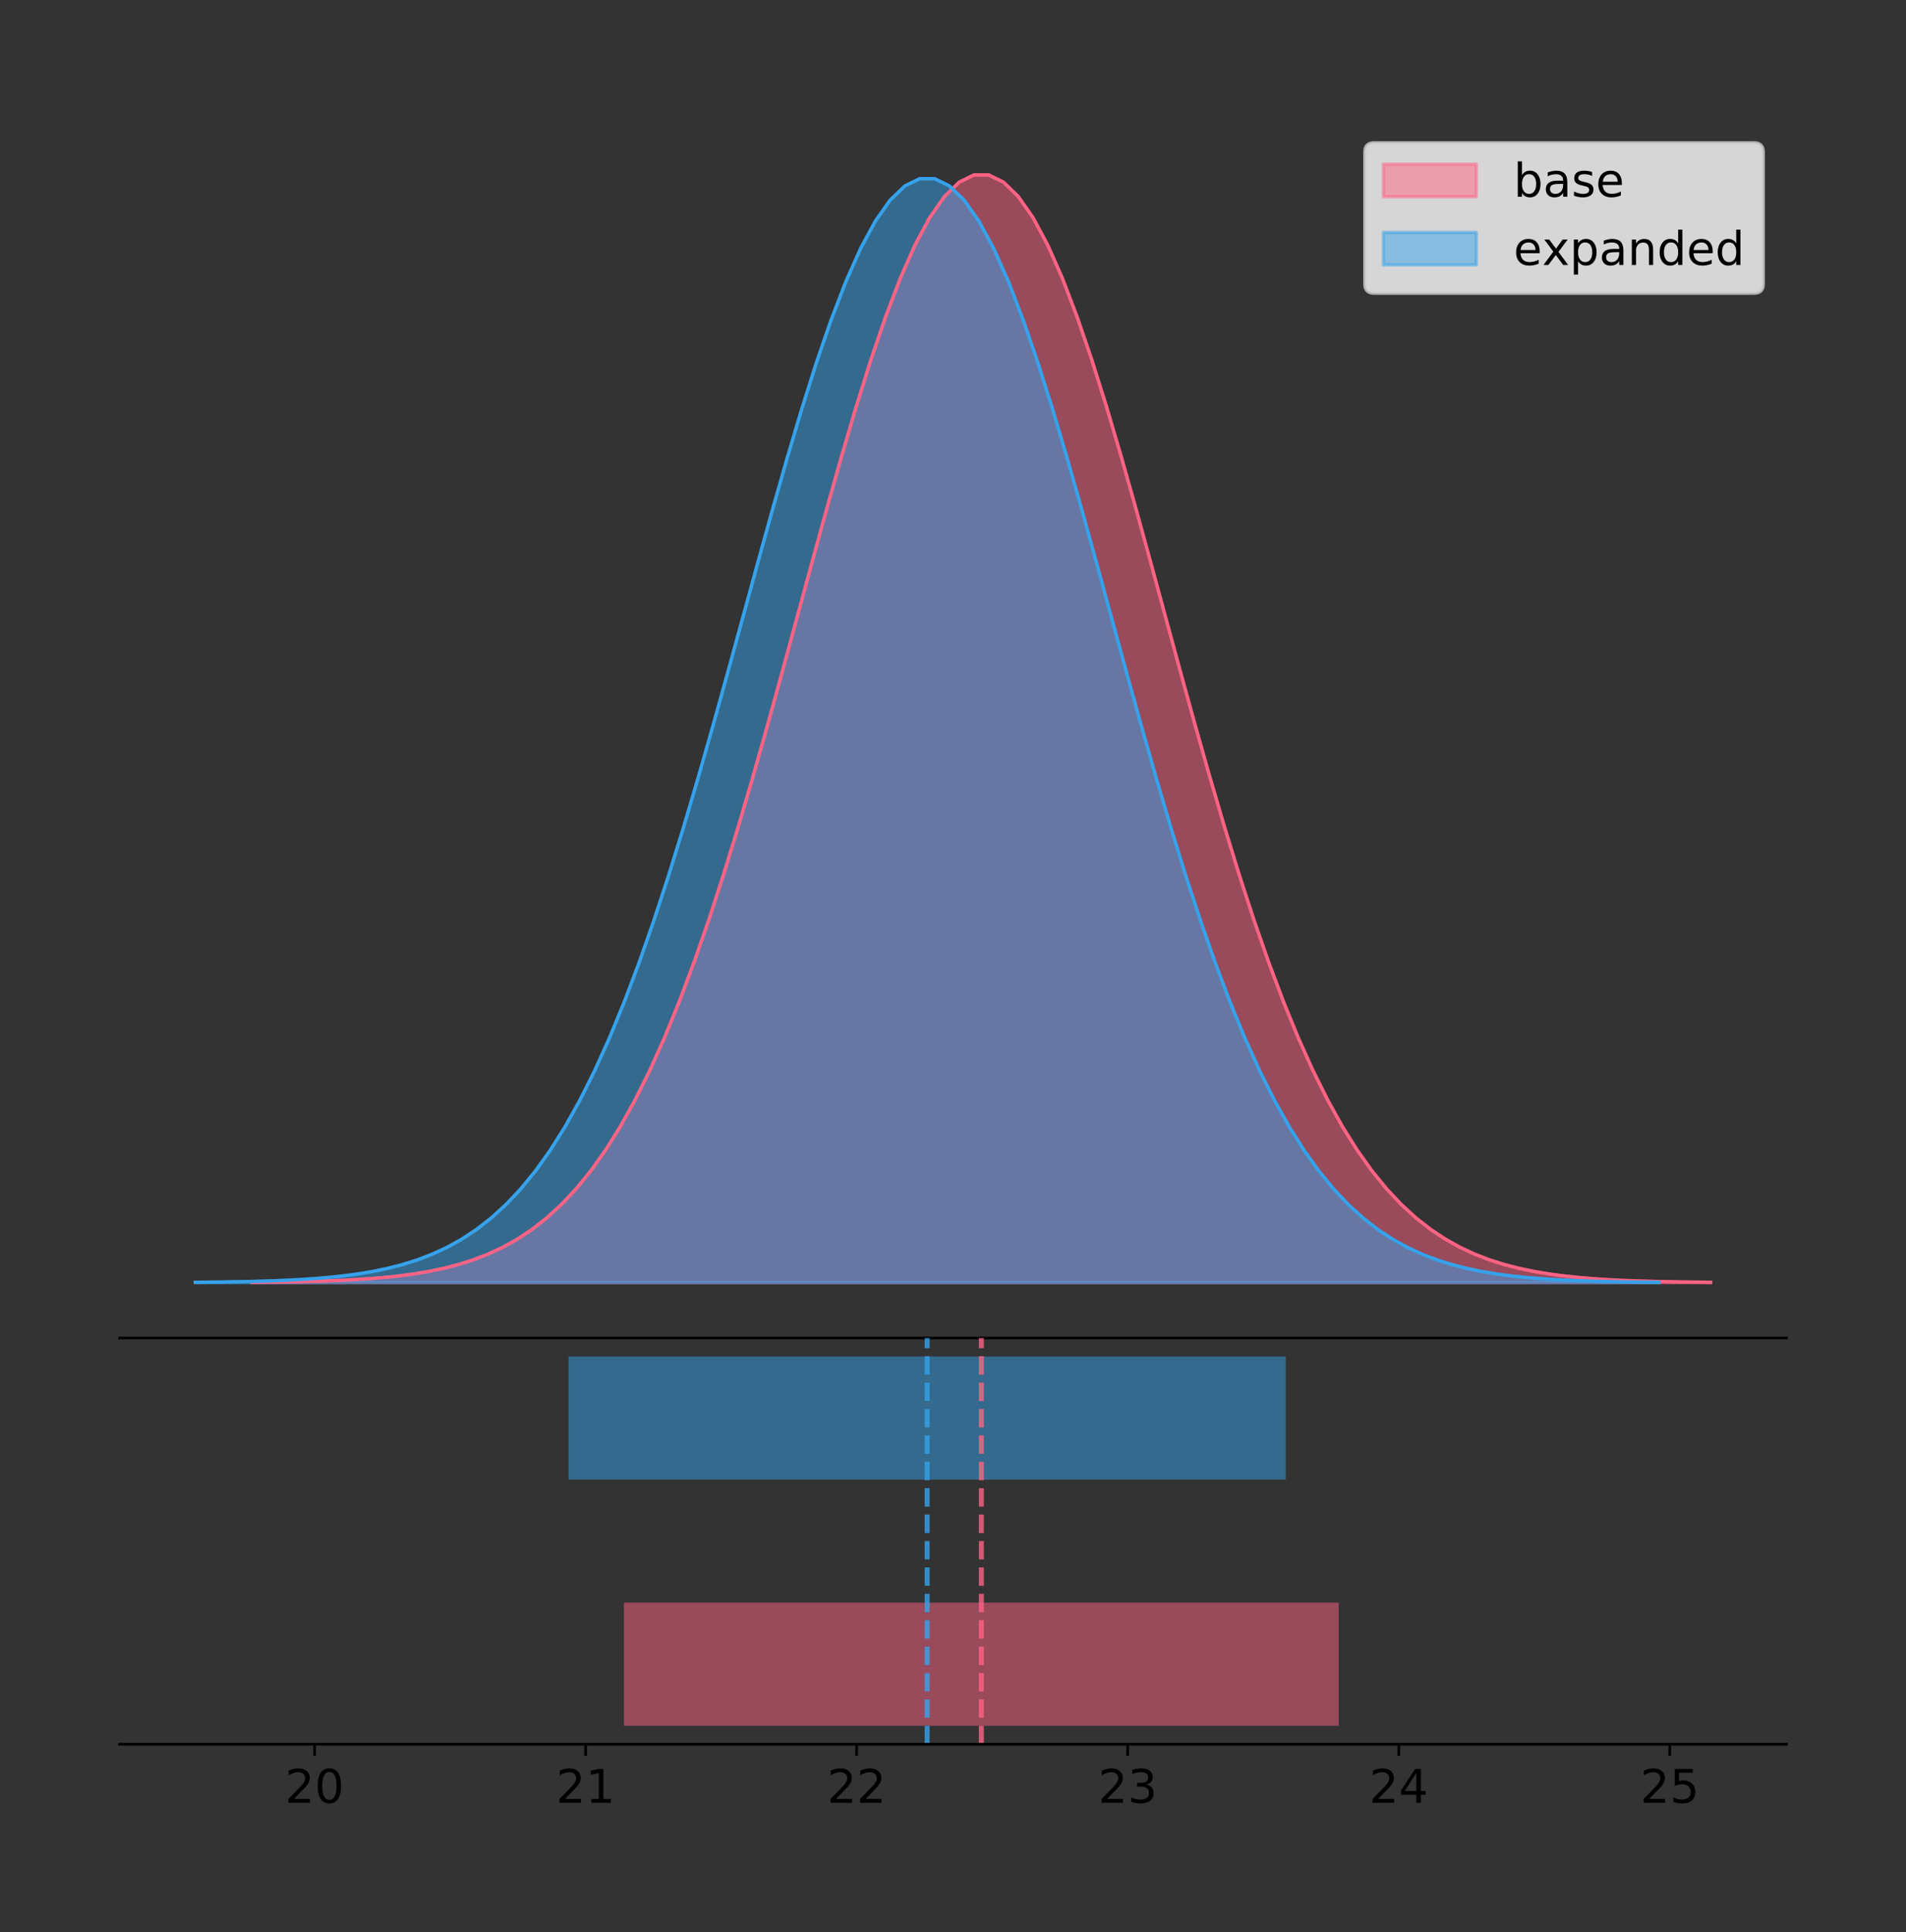 <?xml version="1.0" encoding="utf-8" standalone="no"?>
<!DOCTYPE svg PUBLIC "-//W3C//DTD SVG 1.1//EN"
  "http://www.w3.org/Graphics/SVG/1.1/DTD/svg11.dtd">
<!-- Created with matplotlib (https://matplotlib.org/) -->
<svg height="581.789pt" version="1.1" viewBox="0 0 574.2 581.789" width="574.2pt" xmlns="http://www.w3.org/2000/svg" xmlns:xlink="http://www.w3.org/1999/xlink">
 <rect x="0" y="0" width="574.2" height="581.789" fill="#333333" stroke="none"/>
 <defs>
  <style type="text/css">
*{stroke-linecap:butt;stroke-linejoin:round;}
  </style>
 </defs>
 <g id="figure_1">
  <g id="patch_1">
   <path d="M 0 581.789 
L 574.2 581.789 
L 574.2 0 
L 0 0 
z
" style="fill:none;"/>
  </g>
  <g id="axes_1">
   <g id="patch_2">
    <path d="M 36 402.93 
L 538.2 402.93 
L 538.2 36 
L 36 36 
z
" style="fill:none;"/>
   </g>
   <g id="PolyCollection_1">
    <defs>
     <path d="M 75.906 -195.538 
L 75.906 -195.65 
L 80.345 -195.692 
L 84.784 -195.749 
L 89.223 -195.825 
L 93.662 -195.925 
L 98.101 -196.058 
L 102.54 -196.23 
L 106.979 -196.455 
L 111.418 -196.744 
L 115.857 -197.115 
L 120.296 -197.585 
L 124.735 -198.179 
L 129.174 -198.923 
L 133.613 -199.848 
L 138.053 -200.99 
L 142.492 -202.39 
L 146.931 -204.093 
L 151.37 -206.151 
L 155.809 -208.617 
L 160.248 -211.552 
L 164.687 -215.017 
L 169.126 -219.078 
L 173.565 -223.801 
L 178.004 -229.25 
L 182.443 -235.488 
L 186.882 -242.572 
L 191.321 -250.552 
L 195.76 -259.468 
L 200.199 -269.344 
L 204.638 -280.192 
L 209.078 -292.002 
L 213.517 -304.744 
L 217.956 -318.365 
L 222.395 -332.786 
L 226.834 -347.901 
L 231.273 -363.58 
L 235.712 -379.667 
L 240.151 -395.98 
L 244.59 -412.318 
L 249.029 -428.462 
L 253.468 -444.18 
L 257.907 -459.23 
L 262.346 -473.372 
L 266.785 -486.366 
L 271.224 -497.987 
L 275.663 -508.025 
L 280.102 -516.294 
L 284.542 -522.64 
L 288.981 -526.94 
L 293.42 -529.111 
L 297.859 -529.111 
L 302.298 -526.94 
L 306.737 -522.64 
L 311.176 -516.294 
L 315.615 -508.025 
L 320.054 -497.987 
L 324.493 -486.366 
L 328.932 -473.372 
L 333.371 -459.23 
L 337.81 -444.18 
L 342.249 -428.462 
L 346.688 -412.318 
L 351.127 -395.98 
L 355.567 -379.667 
L 360.006 -363.58 
L 364.445 -347.901 
L 368.884 -332.786 
L 373.323 -318.365 
L 377.762 -304.744 
L 382.201 -292.002 
L 386.64 -280.192 
L 391.079 -269.344 
L 395.518 -259.468 
L 399.957 -250.552 
L 404.396 -242.572 
L 408.835 -235.488 
L 413.274 -229.25 
L 417.713 -223.801 
L 422.152 -219.078 
L 426.592 -215.017 
L 431.031 -211.552 
L 435.47 -208.617 
L 439.909 -206.151 
L 444.348 -204.093 
L 448.787 -202.39 
L 453.226 -200.99 
L 457.665 -199.848 
L 462.104 -198.923 
L 466.543 -198.179 
L 470.982 -197.585 
L 475.421 -197.115 
L 479.86 -196.744 
L 484.299 -196.455 
L 488.738 -196.23 
L 493.177 -196.058 
L 497.616 -195.925 
L 502.056 -195.825 
L 506.495 -195.749 
L 510.934 -195.692 
L 515.373 -195.65 
L 515.373 -195.538 
L 515.373 -195.538 
L 510.934 -195.538 
L 506.495 -195.538 
L 502.056 -195.538 
L 497.616 -195.538 
L 493.177 -195.538 
L 488.738 -195.538 
L 484.299 -195.538 
L 479.86 -195.538 
L 475.421 -195.538 
L 470.982 -195.538 
L 466.543 -195.538 
L 462.104 -195.538 
L 457.665 -195.538 
L 453.226 -195.538 
L 448.787 -195.538 
L 444.348 -195.538 
L 439.909 -195.538 
L 435.47 -195.538 
L 431.031 -195.538 
L 426.592 -195.538 
L 422.152 -195.538 
L 417.713 -195.538 
L 413.274 -195.538 
L 408.835 -195.538 
L 404.396 -195.538 
L 399.957 -195.538 
L 395.518 -195.538 
L 391.079 -195.538 
L 386.64 -195.538 
L 382.201 -195.538 
L 377.762 -195.538 
L 373.323 -195.538 
L 368.884 -195.538 
L 364.445 -195.538 
L 360.006 -195.538 
L 355.567 -195.538 
L 351.127 -195.538 
L 346.688 -195.538 
L 342.249 -195.538 
L 337.81 -195.538 
L 333.371 -195.538 
L 328.932 -195.538 
L 324.493 -195.538 
L 320.054 -195.538 
L 315.615 -195.538 
L 311.176 -195.538 
L 306.737 -195.538 
L 302.298 -195.538 
L 297.859 -195.538 
L 293.42 -195.538 
L 288.981 -195.538 
L 284.542 -195.538 
L 280.102 -195.538 
L 275.663 -195.538 
L 271.224 -195.538 
L 266.785 -195.538 
L 262.346 -195.538 
L 257.907 -195.538 
L 253.468 -195.538 
L 249.029 -195.538 
L 244.59 -195.538 
L 240.151 -195.538 
L 235.712 -195.538 
L 231.273 -195.538 
L 226.834 -195.538 
L 222.395 -195.538 
L 217.956 -195.538 
L 213.517 -195.538 
L 209.078 -195.538 
L 204.638 -195.538 
L 200.199 -195.538 
L 195.76 -195.538 
L 191.321 -195.538 
L 186.882 -195.538 
L 182.443 -195.538 
L 178.004 -195.538 
L 173.565 -195.538 
L 169.126 -195.538 
L 164.687 -195.538 
L 160.248 -195.538 
L 155.809 -195.538 
L 151.37 -195.538 
L 146.931 -195.538 
L 142.492 -195.538 
L 138.053 -195.538 
L 133.613 -195.538 
L 129.174 -195.538 
L 124.735 -195.538 
L 120.296 -195.538 
L 115.857 -195.538 
L 111.418 -195.538 
L 106.979 -195.538 
L 102.54 -195.538 
L 98.101 -195.538 
L 93.662 -195.538 
L 89.223 -195.538 
L 84.784 -195.538 
L 80.345 -195.538 
L 75.906 -195.538 
z
" id="m4f7ae15f98" style="stroke:#ff6384;stroke-opacity:0.5;"/>
    </defs>
    <g clip-path="url(#p68c8a63edc)">
     <use style="fill:#ff6384;fill-opacity:0.5;stroke:#ff6384;stroke-opacity:0.5;" x="0" xlink:href="#m4f7ae15f98" y="581.789"/>
    </g>
   </g>
   <g id="PolyCollection_2">
    <defs>
     <path d="M 58.827 -195.538 
L 58.827 -195.65 
L 63.281 -195.692 
L 67.736 -195.748 
L 72.19 -195.824 
L 76.644 -195.924 
L 81.098 -196.056 
L 85.552 -196.228 
L 90.006 -196.452 
L 94.461 -196.74 
L 98.915 -197.109 
L 103.369 -197.578 
L 107.823 -198.17 
L 112.277 -198.911 
L 116.731 -199.833 
L 121.186 -200.972 
L 125.64 -202.367 
L 130.094 -204.064 
L 134.548 -206.115 
L 139.002 -208.573 
L 143.457 -211.497 
L 147.911 -214.951 
L 152.365 -218.998 
L 156.819 -223.705 
L 161.273 -229.136 
L 165.727 -235.352 
L 170.182 -242.413 
L 174.636 -250.366 
L 179.09 -259.251 
L 183.544 -269.094 
L 187.998 -279.905 
L 192.452 -291.675 
L 196.907 -304.374 
L 201.361 -317.949 
L 205.815 -332.32 
L 210.269 -347.384 
L 214.723 -363.01 
L 219.177 -379.042 
L 223.632 -395.3 
L 228.086 -411.583 
L 232.54 -427.672 
L 236.994 -443.336 
L 241.448 -458.336 
L 245.902 -472.429 
L 250.357 -485.379 
L 254.811 -496.961 
L 259.265 -506.965 
L 263.719 -515.206 
L 268.173 -521.53 
L 272.627 -525.815 
L 277.082 -527.979 
L 281.536 -527.979 
L 285.99 -525.815 
L 290.444 -521.53 
L 294.898 -515.206 
L 299.352 -506.965 
L 303.807 -496.961 
L 308.261 -485.379 
L 312.715 -472.429 
L 317.169 -458.336 
L 321.623 -443.336 
L 326.077 -427.672 
L 330.532 -411.583 
L 334.986 -395.3 
L 339.44 -379.042 
L 343.894 -363.01 
L 348.348 -347.384 
L 352.803 -332.32 
L 357.257 -317.949 
L 361.711 -304.374 
L 366.165 -291.675 
L 370.619 -279.905 
L 375.073 -269.094 
L 379.528 -259.251 
L 383.982 -250.366 
L 388.436 -242.413 
L 392.89 -235.352 
L 397.344 -229.136 
L 401.798 -223.705 
L 406.253 -218.998 
L 410.707 -214.951 
L 415.161 -211.497 
L 419.615 -208.573 
L 424.069 -206.115 
L 428.523 -204.064 
L 432.978 -202.367 
L 437.432 -200.972 
L 441.886 -199.833 
L 446.34 -198.911 
L 450.794 -198.17 
L 455.248 -197.578 
L 459.703 -197.109 
L 464.157 -196.74 
L 468.611 -196.452 
L 473.065 -196.228 
L 477.519 -196.056 
L 481.973 -195.924 
L 486.428 -195.824 
L 490.882 -195.748 
L 495.336 -195.692 
L 499.79 -195.65 
L 499.79 -195.538 
L 499.79 -195.538 
L 495.336 -195.538 
L 490.882 -195.538 
L 486.428 -195.538 
L 481.973 -195.538 
L 477.519 -195.538 
L 473.065 -195.538 
L 468.611 -195.538 
L 464.157 -195.538 
L 459.703 -195.538 
L 455.248 -195.538 
L 450.794 -195.538 
L 446.34 -195.538 
L 441.886 -195.538 
L 437.432 -195.538 
L 432.978 -195.538 
L 428.523 -195.538 
L 424.069 -195.538 
L 419.615 -195.538 
L 415.161 -195.538 
L 410.707 -195.538 
L 406.253 -195.538 
L 401.798 -195.538 
L 397.344 -195.538 
L 392.89 -195.538 
L 388.436 -195.538 
L 383.982 -195.538 
L 379.528 -195.538 
L 375.073 -195.538 
L 370.619 -195.538 
L 366.165 -195.538 
L 361.711 -195.538 
L 357.257 -195.538 
L 352.803 -195.538 
L 348.348 -195.538 
L 343.894 -195.538 
L 339.44 -195.538 
L 334.986 -195.538 
L 330.532 -195.538 
L 326.077 -195.538 
L 321.623 -195.538 
L 317.169 -195.538 
L 312.715 -195.538 
L 308.261 -195.538 
L 303.807 -195.538 
L 299.352 -195.538 
L 294.898 -195.538 
L 290.444 -195.538 
L 285.99 -195.538 
L 281.536 -195.538 
L 277.082 -195.538 
L 272.627 -195.538 
L 268.173 -195.538 
L 263.719 -195.538 
L 259.265 -195.538 
L 254.811 -195.538 
L 250.357 -195.538 
L 245.902 -195.538 
L 241.448 -195.538 
L 236.994 -195.538 
L 232.54 -195.538 
L 228.086 -195.538 
L 223.632 -195.538 
L 219.177 -195.538 
L 214.723 -195.538 
L 210.269 -195.538 
L 205.815 -195.538 
L 201.361 -195.538 
L 196.907 -195.538 
L 192.452 -195.538 
L 187.998 -195.538 
L 183.544 -195.538 
L 179.09 -195.538 
L 174.636 -195.538 
L 170.182 -195.538 
L 165.727 -195.538 
L 161.273 -195.538 
L 156.819 -195.538 
L 152.365 -195.538 
L 147.911 -195.538 
L 143.457 -195.538 
L 139.002 -195.538 
L 134.548 -195.538 
L 130.094 -195.538 
L 125.64 -195.538 
L 121.186 -195.538 
L 116.731 -195.538 
L 112.277 -195.538 
L 107.823 -195.538 
L 103.369 -195.538 
L 98.915 -195.538 
L 94.461 -195.538 
L 90.006 -195.538 
L 85.552 -195.538 
L 81.098 -195.538 
L 76.644 -195.538 
L 72.19 -195.538 
L 67.736 -195.538 
L 63.281 -195.538 
L 58.827 -195.538 
z
" id="m529ada1ee1" style="stroke:#36a2eb;stroke-opacity:0.5;"/>
    </defs>
    <g clip-path="url(#p68c8a63edc)">
     <use style="fill:#36a2eb;fill-opacity:0.5;stroke:#36a2eb;stroke-opacity:0.5;" x="0" xlink:href="#m529ada1ee1" y="581.789"/>
    </g>
   </g>
   <g id="line2d_1">
    <path clip-path="url(#p68c8a63edc)" d="M 75.906 386.139 
L 80.345 386.097 
L 84.784 386.04 
L 89.223 385.965 
L 93.662 385.864 
L 98.101 385.732 
L 102.54 385.559 
L 106.979 385.334 
L 111.418 385.045 
L 115.857 384.675 
L 120.296 384.204 
L 124.735 383.61 
L 129.174 382.867 
L 133.613 381.941 
L 138.053 380.799 
L 142.492 379.399 
L 146.931 377.696 
L 151.37 375.639 
L 155.809 373.172 
L 160.248 370.238 
L 164.687 366.772 
L 169.126 362.711 
L 173.565 357.989 
L 178.004 352.539 
L 182.443 346.301 
L 186.882 339.217 
L 191.321 331.237 
L 195.76 322.322 
L 200.199 312.445 
L 204.638 301.597 
L 209.078 289.787 
L 213.517 277.045 
L 217.956 263.424 
L 222.395 249.004 
L 226.834 233.888 
L 231.273 218.209 
L 235.712 202.123 
L 240.151 185.809 
L 244.59 169.471 
L 249.029 153.327 
L 253.468 137.61 
L 257.907 122.559 
L 262.346 108.418 
L 266.785 95.423 
L 271.224 83.803 
L 275.663 73.765 
L 280.102 65.495 
L 284.542 59.15 
L 288.981 54.85 
L 293.42 52.679 
L 297.859 52.679 
L 302.298 54.85 
L 306.737 59.15 
L 311.176 65.495 
L 315.615 73.765 
L 320.054 83.803 
L 324.493 95.423 
L 328.932 108.418 
L 333.371 122.559 
L 337.81 137.61 
L 342.249 153.327 
L 346.688 169.471 
L 351.127 185.809 
L 355.567 202.123 
L 360.006 218.209 
L 364.445 233.888 
L 368.884 249.004 
L 373.323 263.424 
L 377.762 277.045 
L 382.201 289.787 
L 386.64 301.597 
L 391.079 312.445 
L 395.518 322.322 
L 399.957 331.237 
L 404.396 339.217 
L 408.835 346.301 
L 413.274 352.539 
L 417.713 357.989 
L 422.152 362.711 
L 426.592 366.772 
L 431.031 370.238 
L 435.47 373.172 
L 439.909 375.639 
L 444.348 377.696 
L 448.787 379.399 
L 453.226 380.799 
L 457.665 381.941 
L 462.104 382.867 
L 466.543 383.61 
L 470.982 384.204 
L 475.421 384.675 
L 479.86 385.045 
L 484.299 385.334 
L 488.738 385.559 
L 493.177 385.732 
L 497.616 385.864 
L 502.056 385.965 
L 506.495 386.04 
L 510.934 386.097 
L 515.373 386.139 
" style="fill:none;stroke:#ff6384;stroke-linecap:square;"/>
   </g>
   <g id="line2d_2">
    <path clip-path="url(#p68c8a63edc)" d="M 58.827 386.14 
L 63.281 386.098 
L 67.736 386.041 
L 72.19 385.966 
L 76.644 385.865 
L 81.098 385.734 
L 85.552 385.561 
L 90.006 385.338 
L 94.461 385.049 
L 98.915 384.68 
L 103.369 384.211 
L 107.823 383.619 
L 112.277 382.878 
L 116.731 381.956 
L 121.186 380.818 
L 125.64 379.423 
L 130.094 377.725 
L 134.548 375.675 
L 139.002 373.217 
L 143.457 370.292 
L 147.911 366.838 
L 152.365 362.791 
L 156.819 358.085 
L 161.273 352.654 
L 165.727 346.437 
L 170.182 339.377 
L 174.636 331.424 
L 179.09 322.538 
L 183.544 312.695 
L 187.998 301.885 
L 192.452 290.114 
L 196.907 277.415 
L 201.361 263.841 
L 205.815 249.469 
L 210.269 234.405 
L 214.723 218.779 
L 219.177 202.747 
L 223.632 186.489 
L 228.086 170.206 
L 232.54 154.117 
L 236.994 138.453 
L 241.448 123.454 
L 245.902 109.36 
L 250.357 96.41 
L 254.811 84.829 
L 259.265 74.825 
L 263.719 66.583 
L 268.173 60.259 
L 272.627 55.974 
L 277.082 53.81 
L 281.536 53.81 
L 285.99 55.974 
L 290.444 60.259 
L 294.898 66.583 
L 299.352 74.825 
L 303.807 84.829 
L 308.261 96.41 
L 312.715 109.36 
L 317.169 123.454 
L 321.623 138.453 
L 326.077 154.117 
L 330.532 170.206 
L 334.986 186.489 
L 339.44 202.747 
L 343.894 218.779 
L 348.348 234.405 
L 352.803 249.469 
L 357.257 263.841 
L 361.711 277.415 
L 366.165 290.114 
L 370.619 301.885 
L 375.073 312.695 
L 379.528 322.538 
L 383.982 331.424 
L 388.436 339.377 
L 392.89 346.437 
L 397.344 352.654 
L 401.798 358.085 
L 406.253 362.791 
L 410.707 366.838 
L 415.161 370.292 
L 419.615 373.217 
L 424.069 375.675 
L 428.523 377.725 
L 432.978 379.423 
L 437.432 380.818 
L 441.886 381.956 
L 446.34 382.878 
L 450.794 383.619 
L 455.248 384.211 
L 459.703 384.68 
L 464.157 385.049 
L 468.611 385.338 
L 473.065 385.561 
L 477.519 385.734 
L 481.973 385.865 
L 486.428 385.966 
L 490.882 386.041 
L 495.336 386.098 
L 499.79 386.14 
" style="fill:none;stroke:#36a2eb;stroke-linecap:square;"/>
   </g>
   <g id="patch_3">
    <path d="M 36 402.93 
L 538.2 402.93 
" style="fill:none;stroke:#000000;stroke-linecap:square;stroke-linejoin:miter;stroke-width:0.8;"/>
   </g>
   <g id="legend_1">
    <g id="patch_4">
     <path d="M 413.972 88.299 
L 528.4 88.299 
Q 531.2 88.299 531.2 85.499 
L 531.2 45.8 
Q 531.2 43 528.4 43 
L 413.972 43 
Q 411.172 43 411.172 45.8 
L 411.172 85.499 
Q 411.172 88.299 413.972 88.299 
z
" style="fill:#ffffff;opacity:0.8;stroke:#cccccc;stroke-linejoin:miter;"/>
    </g>
    <g id="patch_5">
     <path d="M 416.772 59.238 
L 444.772 59.238 
L 444.772 49.438 
L 416.772 49.438 
z
" style="fill:#ff6384;opacity:0.5;stroke:#ff6384;stroke-linejoin:miter;"/>
    </g>
    <g id="text_1">
     <!-- base -->
     <defs>
      <path d="M 48.688 27.297 
Q 48.688 37.203 44.609 42.844 
Q 40.531 48.484 33.406 48.484 
Q 26.266 48.484 22.188 42.844 
Q 18.109 37.203 18.109 27.297 
Q 18.109 17.391 22.188 11.75 
Q 26.266 6.109 33.406 6.109 
Q 40.531 6.109 44.609 11.75 
Q 48.688 17.391 48.688 27.297 
z
M 18.109 46.391 
Q 20.953 51.266 25.266 53.625 
Q 29.594 56 35.594 56 
Q 45.562 56 51.781 48.094 
Q 58.016 40.188 58.016 27.297 
Q 58.016 14.406 51.781 6.484 
Q 45.562 -1.422 35.594 -1.422 
Q 29.594 -1.422 25.266 0.953 
Q 20.953 3.328 18.109 8.203 
L 18.109 0 
L 9.078 0 
L 9.078 75.984 
L 18.109 75.984 
z
" id="DejaVuSans-98"/>
      <path d="M 34.281 27.484 
Q 23.391 27.484 19.188 25 
Q 14.984 22.516 14.984 16.5 
Q 14.984 11.719 18.141 8.906 
Q 21.297 6.109 26.703 6.109 
Q 34.188 6.109 38.703 11.406 
Q 43.219 16.703 43.219 25.484 
L 43.219 27.484 
z
M 52.203 31.203 
L 52.203 0 
L 43.219 0 
L 43.219 8.297 
Q 40.141 3.328 35.547 0.953 
Q 30.953 -1.422 24.312 -1.422 
Q 15.922 -1.422 10.953 3.297 
Q 6 8.016 6 15.922 
Q 6 25.141 12.172 29.828 
Q 18.359 34.516 30.609 34.516 
L 43.219 34.516 
L 43.219 35.406 
Q 43.219 41.609 39.141 45 
Q 35.062 48.391 27.688 48.391 
Q 23 48.391 18.547 47.266 
Q 14.109 46.141 10.016 43.891 
L 10.016 52.203 
Q 14.938 54.109 19.578 55.047 
Q 24.219 56 28.609 56 
Q 40.484 56 46.344 49.844 
Q 52.203 43.703 52.203 31.203 
z
" id="DejaVuSans-97"/>
      <path d="M 44.281 53.078 
L 44.281 44.578 
Q 40.484 46.531 36.375 47.5 
Q 32.281 48.484 27.875 48.484 
Q 21.188 48.484 17.844 46.438 
Q 14.5 44.391 14.5 40.281 
Q 14.5 37.156 16.891 35.375 
Q 19.281 33.594 26.516 31.984 
L 29.594 31.297 
Q 39.156 29.25 43.188 25.516 
Q 47.219 21.781 47.219 15.094 
Q 47.219 7.469 41.188 3.016 
Q 35.156 -1.422 24.609 -1.422 
Q 20.219 -1.422 15.453 -0.562 
Q 10.688 0.297 5.422 2 
L 5.422 11.281 
Q 10.406 8.688 15.234 7.391 
Q 20.062 6.109 24.812 6.109 
Q 31.156 6.109 34.562 8.281 
Q 37.984 10.453 37.984 14.406 
Q 37.984 18.062 35.516 20.016 
Q 33.062 21.969 24.703 23.781 
L 21.578 24.516 
Q 13.234 26.266 9.516 29.906 
Q 5.812 33.547 5.812 39.891 
Q 5.812 47.609 11.281 51.797 
Q 16.75 56 26.812 56 
Q 31.781 56 36.172 55.266 
Q 40.578 54.547 44.281 53.078 
z
" id="DejaVuSans-115"/>
      <path d="M 56.203 29.594 
L 56.203 25.203 
L 14.891 25.203 
Q 15.484 15.922 20.484 11.062 
Q 25.484 6.203 34.422 6.203 
Q 39.594 6.203 44.453 7.469 
Q 49.312 8.734 54.109 11.281 
L 54.109 2.781 
Q 49.266 0.734 44.188 -0.344 
Q 39.109 -1.422 33.891 -1.422 
Q 20.797 -1.422 13.156 6.188 
Q 5.516 13.812 5.516 26.812 
Q 5.516 40.234 12.766 48.109 
Q 20.016 56 32.328 56 
Q 43.359 56 49.781 48.891 
Q 56.203 41.797 56.203 29.594 
z
M 47.219 32.234 
Q 47.125 39.594 43.094 43.984 
Q 39.062 48.391 32.422 48.391 
Q 24.906 48.391 20.391 44.141 
Q 15.875 39.891 15.188 32.172 
z
" id="DejaVuSans-101"/>
     </defs>
     <g transform="translate(455.972 59.238)scale(0.14 -0.14)">
      <use xlink:href="#DejaVuSans-98"/>
      <use x="63.477" xlink:href="#DejaVuSans-97"/>
      <use x="124.756" xlink:href="#DejaVuSans-115"/>
      <use x="176.855" xlink:href="#DejaVuSans-101"/>
     </g>
    </g>
    <g id="patch_6">
     <path d="M 416.772 79.787 
L 444.772 79.787 
L 444.772 69.987 
L 416.772 69.987 
z
" style="fill:#36a2eb;opacity:0.5;stroke:#36a2eb;stroke-linejoin:miter;"/>
    </g>
    <g id="text_2">
     <!-- expanded -->
     <defs>
      <path d="M 54.891 54.688 
L 35.109 28.078 
L 55.906 0 
L 45.312 0 
L 29.391 21.484 
L 13.484 0 
L 2.875 0 
L 24.125 28.609 
L 4.688 54.688 
L 15.281 54.688 
L 29.781 35.203 
L 44.281 54.688 
z
" id="DejaVuSans-120"/>
      <path d="M 18.109 8.203 
L 18.109 -20.797 
L 9.078 -20.797 
L 9.078 54.688 
L 18.109 54.688 
L 18.109 46.391 
Q 20.953 51.266 25.266 53.625 
Q 29.594 56 35.594 56 
Q 45.562 56 51.781 48.094 
Q 58.016 40.188 58.016 27.297 
Q 58.016 14.406 51.781 6.484 
Q 45.562 -1.422 35.594 -1.422 
Q 29.594 -1.422 25.266 0.953 
Q 20.953 3.328 18.109 8.203 
z
M 48.688 27.297 
Q 48.688 37.203 44.609 42.844 
Q 40.531 48.484 33.406 48.484 
Q 26.266 48.484 22.188 42.844 
Q 18.109 37.203 18.109 27.297 
Q 18.109 17.391 22.188 11.75 
Q 26.266 6.109 33.406 6.109 
Q 40.531 6.109 44.609 11.75 
Q 48.688 17.391 48.688 27.297 
z
" id="DejaVuSans-112"/>
      <path d="M 54.891 33.016 
L 54.891 0 
L 45.906 0 
L 45.906 32.719 
Q 45.906 40.484 42.875 44.328 
Q 39.844 48.188 33.797 48.188 
Q 26.516 48.188 22.312 43.547 
Q 18.109 38.922 18.109 30.906 
L 18.109 0 
L 9.078 0 
L 9.078 54.688 
L 18.109 54.688 
L 18.109 46.188 
Q 21.344 51.125 25.703 53.562 
Q 30.078 56 35.797 56 
Q 45.219 56 50.047 50.172 
Q 54.891 44.344 54.891 33.016 
z
" id="DejaVuSans-110"/>
      <path d="M 45.406 46.391 
L 45.406 75.984 
L 54.391 75.984 
L 54.391 0 
L 45.406 0 
L 45.406 8.203 
Q 42.578 3.328 38.25 0.953 
Q 33.938 -1.422 27.875 -1.422 
Q 17.969 -1.422 11.734 6.484 
Q 5.516 14.406 5.516 27.297 
Q 5.516 40.188 11.734 48.094 
Q 17.969 56 27.875 56 
Q 33.938 56 38.25 53.625 
Q 42.578 51.266 45.406 46.391 
z
M 14.797 27.297 
Q 14.797 17.391 18.875 11.75 
Q 22.953 6.109 30.078 6.109 
Q 37.203 6.109 41.297 11.75 
Q 45.406 17.391 45.406 27.297 
Q 45.406 37.203 41.297 42.844 
Q 37.203 48.484 30.078 48.484 
Q 22.953 48.484 18.875 42.844 
Q 14.797 37.203 14.797 27.297 
z
" id="DejaVuSans-100"/>
     </defs>
     <g transform="translate(455.972 79.787)scale(0.14 -0.14)">
      <use xlink:href="#DejaVuSans-101"/>
      <use x="61.508" xlink:href="#DejaVuSans-120"/>
      <use x="120.688" xlink:href="#DejaVuSans-112"/>
      <use x="184.164" xlink:href="#DejaVuSans-97"/>
      <use x="245.443" xlink:href="#DejaVuSans-110"/>
      <use x="308.822" xlink:href="#DejaVuSans-100"/>
      <use x="372.299" xlink:href="#DejaVuSans-101"/>
      <use x="433.822" xlink:href="#DejaVuSans-100"/>
     </g>
    </g>
   </g>
  </g>
  <g id="axes_2">
   <g id="patch_7">
    <path d="M 36 525.24 
L 538.2 525.24 
L 538.2 402.93 
L 36 402.93 
z
" style="fill:none;"/>
   </g>
   <g id="patch_8">
    <path clip-path="url(#pcdc9d7402f)" d="M 187.97 519.68 
L 403.309 519.68 
L 403.309 482.617 
L 187.97 482.617 
z
" style="fill:#ff6384;opacity:0.5;"/>
   </g>
   <g id="patch_9">
    <path clip-path="url(#pcdc9d7402f)" d="M 171.273 445.553 
L 387.345 445.553 
L 387.345 408.49 
L 171.273 408.49 
z
" style="fill:#36a2eb;opacity:0.5;"/>
   </g>
   <g id="matplotlib.axis_1">
    <g id="xtick_1">
     <g id="line2d_3">
      <defs>
       <path d="M 0 0 
L 0 3.5 
" id="md1242108c0" style="stroke:#000000;stroke-width:0.8;"/>
      </defs>
      <g>
       <use style="stroke:#000000;stroke-width:0.8;" x="94.774" xlink:href="#md1242108c0" y="525.24"/>
      </g>
     </g>
     <g id="text_3">
      <!-- 20 -->
      <defs>
       <path d="M 19.188 8.297 
L 53.609 8.297 
L 53.609 0 
L 7.328 0 
L 7.328 8.297 
Q 12.938 14.109 22.625 23.891 
Q 32.328 33.688 34.812 36.531 
Q 39.547 41.844 41.422 45.531 
Q 43.312 49.219 43.312 52.781 
Q 43.312 58.594 39.234 62.25 
Q 35.156 65.922 28.609 65.922 
Q 23.969 65.922 18.812 64.312 
Q 13.672 62.703 7.812 59.422 
L 7.812 69.391 
Q 13.766 71.781 18.938 73 
Q 24.125 74.219 28.422 74.219 
Q 39.75 74.219 46.484 68.547 
Q 53.219 62.891 53.219 53.422 
Q 53.219 48.922 51.531 44.891 
Q 49.859 40.875 45.406 35.406 
Q 44.188 33.984 37.641 27.219 
Q 31.109 20.453 19.188 8.297 
z
" id="DejaVuSans-50"/>
       <path d="M 31.781 66.406 
Q 24.172 66.406 20.328 58.906 
Q 16.5 51.422 16.5 36.375 
Q 16.5 21.391 20.328 13.891 
Q 24.172 6.391 31.781 6.391 
Q 39.453 6.391 43.281 13.891 
Q 47.125 21.391 47.125 36.375 
Q 47.125 51.422 43.281 58.906 
Q 39.453 66.406 31.781 66.406 
z
M 31.781 74.219 
Q 44.047 74.219 50.516 64.516 
Q 56.984 54.828 56.984 36.375 
Q 56.984 17.969 50.516 8.266 
Q 44.047 -1.422 31.781 -1.422 
Q 19.531 -1.422 13.062 8.266 
Q 6.594 17.969 6.594 36.375 
Q 6.594 54.828 13.062 64.516 
Q 19.531 74.219 31.781 74.219 
z
" id="DejaVuSans-48"/>
      </defs>
      <g transform="translate(85.866 542.878)scale(0.14 -0.14)">
       <use xlink:href="#DejaVuSans-50"/>
       <use x="63.623" xlink:href="#DejaVuSans-48"/>
      </g>
     </g>
    </g>
    <g id="xtick_2">
     <g id="line2d_4">
      <g>
       <use style="stroke:#000000;stroke-width:0.8;" x="176.426" xlink:href="#md1242108c0" y="525.24"/>
      </g>
     </g>
     <g id="text_4">
      <!-- 21 -->
      <defs>
       <path d="M 12.406 8.297 
L 28.516 8.297 
L 28.516 63.922 
L 10.984 60.406 
L 10.984 69.391 
L 28.422 72.906 
L 38.281 72.906 
L 38.281 8.297 
L 54.391 8.297 
L 54.391 0 
L 12.406 0 
z
" id="DejaVuSans-49"/>
      </defs>
      <g transform="translate(167.519 542.878)scale(0.14 -0.14)">
       <use xlink:href="#DejaVuSans-50"/>
       <use x="63.623" xlink:href="#DejaVuSans-49"/>
      </g>
     </g>
    </g>
    <g id="xtick_3">
     <g id="line2d_5">
      <g>
       <use style="stroke:#000000;stroke-width:0.8;" x="258.079" xlink:href="#md1242108c0" y="525.24"/>
      </g>
     </g>
     <g id="text_5">
      <!-- 22 -->
      <g transform="translate(249.172 542.878)scale(0.14 -0.14)">
       <use xlink:href="#DejaVuSans-50"/>
       <use x="63.623" xlink:href="#DejaVuSans-50"/>
      </g>
     </g>
    </g>
    <g id="xtick_4">
     <g id="line2d_6">
      <g>
       <use style="stroke:#000000;stroke-width:0.8;" x="339.732" xlink:href="#md1242108c0" y="525.24"/>
      </g>
     </g>
     <g id="text_6">
      <!-- 23 -->
      <defs>
       <path d="M 40.578 39.312 
Q 47.656 37.797 51.625 33 
Q 55.609 28.219 55.609 21.188 
Q 55.609 10.406 48.188 4.484 
Q 40.766 -1.422 27.094 -1.422 
Q 22.516 -1.422 17.656 -0.516 
Q 12.797 0.391 7.625 2.203 
L 7.625 11.719 
Q 11.719 9.328 16.594 8.109 
Q 21.484 6.891 26.812 6.891 
Q 36.078 6.891 40.938 10.547 
Q 45.797 14.203 45.797 21.188 
Q 45.797 27.641 41.281 31.266 
Q 36.766 34.906 28.719 34.906 
L 20.219 34.906 
L 20.219 43.016 
L 29.109 43.016 
Q 36.375 43.016 40.234 45.922 
Q 44.094 48.828 44.094 54.297 
Q 44.094 59.906 40.109 62.906 
Q 36.141 65.922 28.719 65.922 
Q 24.656 65.922 20.016 65.031 
Q 15.375 64.156 9.812 62.312 
L 9.812 71.094 
Q 15.438 72.656 20.344 73.438 
Q 25.25 74.219 29.594 74.219 
Q 40.828 74.219 47.359 69.109 
Q 53.906 64.016 53.906 55.328 
Q 53.906 49.266 50.438 45.094 
Q 46.969 40.922 40.578 39.312 
z
" id="DejaVuSans-51"/>
      </defs>
      <g transform="translate(330.824 542.878)scale(0.14 -0.14)">
       <use xlink:href="#DejaVuSans-50"/>
       <use x="63.623" xlink:href="#DejaVuSans-51"/>
      </g>
     </g>
    </g>
    <g id="xtick_5">
     <g id="line2d_7">
      <g>
       <use style="stroke:#000000;stroke-width:0.8;" x="421.384" xlink:href="#md1242108c0" y="525.24"/>
      </g>
     </g>
     <g id="text_7">
      <!-- 24 -->
      <defs>
       <path d="M 37.797 64.312 
L 12.891 25.391 
L 37.797 25.391 
z
M 35.203 72.906 
L 47.609 72.906 
L 47.609 25.391 
L 58.016 25.391 
L 58.016 17.188 
L 47.609 17.188 
L 47.609 0 
L 37.797 0 
L 37.797 17.188 
L 4.891 17.188 
L 4.891 26.703 
z
" id="DejaVuSans-52"/>
      </defs>
      <g transform="translate(412.477 542.878)scale(0.14 -0.14)">
       <use xlink:href="#DejaVuSans-50"/>
       <use x="63.623" xlink:href="#DejaVuSans-52"/>
      </g>
     </g>
    </g>
    <g id="xtick_6">
     <g id="line2d_8">
      <g>
       <use style="stroke:#000000;stroke-width:0.8;" x="503.037" xlink:href="#md1242108c0" y="525.24"/>
      </g>
     </g>
     <g id="text_8">
      <!-- 25 -->
      <defs>
       <path d="M 10.797 72.906 
L 49.516 72.906 
L 49.516 64.594 
L 19.828 64.594 
L 19.828 46.734 
Q 21.969 47.469 24.109 47.828 
Q 26.266 48.188 28.422 48.188 
Q 40.625 48.188 47.75 41.5 
Q 54.891 34.812 54.891 23.391 
Q 54.891 11.625 47.562 5.094 
Q 40.234 -1.422 26.906 -1.422 
Q 22.312 -1.422 17.547 -0.641 
Q 12.797 0.141 7.719 1.703 
L 7.719 11.625 
Q 12.109 9.234 16.797 8.062 
Q 21.484 6.891 26.703 6.891 
Q 35.156 6.891 40.078 11.328 
Q 45.016 15.766 45.016 23.391 
Q 45.016 31 40.078 35.438 
Q 35.156 39.891 26.703 39.891 
Q 22.75 39.891 18.812 39.016 
Q 14.891 38.141 10.797 36.281 
z
" id="DejaVuSans-53"/>
      </defs>
      <g transform="translate(494.129 542.878)scale(0.14 -0.14)">
       <use xlink:href="#DejaVuSans-50"/>
       <use x="63.623" xlink:href="#DejaVuSans-53"/>
      </g>
     </g>
    </g>
   </g>
   <g id="line2d_9">
    <path clip-path="url(#pcdc9d7402f)" d="M 295.639 525.24 
L 295.639 402.93 
" style="fill:none;stroke:#ff6384;stroke-dasharray:5.55,2.4;stroke-dashoffset:0;stroke-opacity:0.8;stroke-width:1.5;"/>
   </g>
   <g id="line2d_10">
    <path clip-path="url(#pcdc9d7402f)" d="M 279.309 525.24 
L 279.309 402.93 
" style="fill:none;stroke:#36a2eb;stroke-dasharray:5.55,2.4;stroke-dashoffset:0;stroke-opacity:0.8;stroke-width:1.5;"/>
   </g>
   <g id="patch_10">
    <path d="M 36 525.24 
L 538.2 525.24 
" style="fill:none;stroke:#000000;stroke-linecap:square;stroke-linejoin:miter;stroke-width:0.8;"/>
   </g>
  </g>
 </g>
 <defs>
  <clipPath id="p68c8a63edc">
   <rect height="366.93" width="502.2" x="36" y="36"/>
  </clipPath>
  <clipPath id="pcdc9d7402f">
   <rect height="122.31" width="502.2" x="36" y="402.93"/>
  </clipPath>
 </defs>
</svg>
